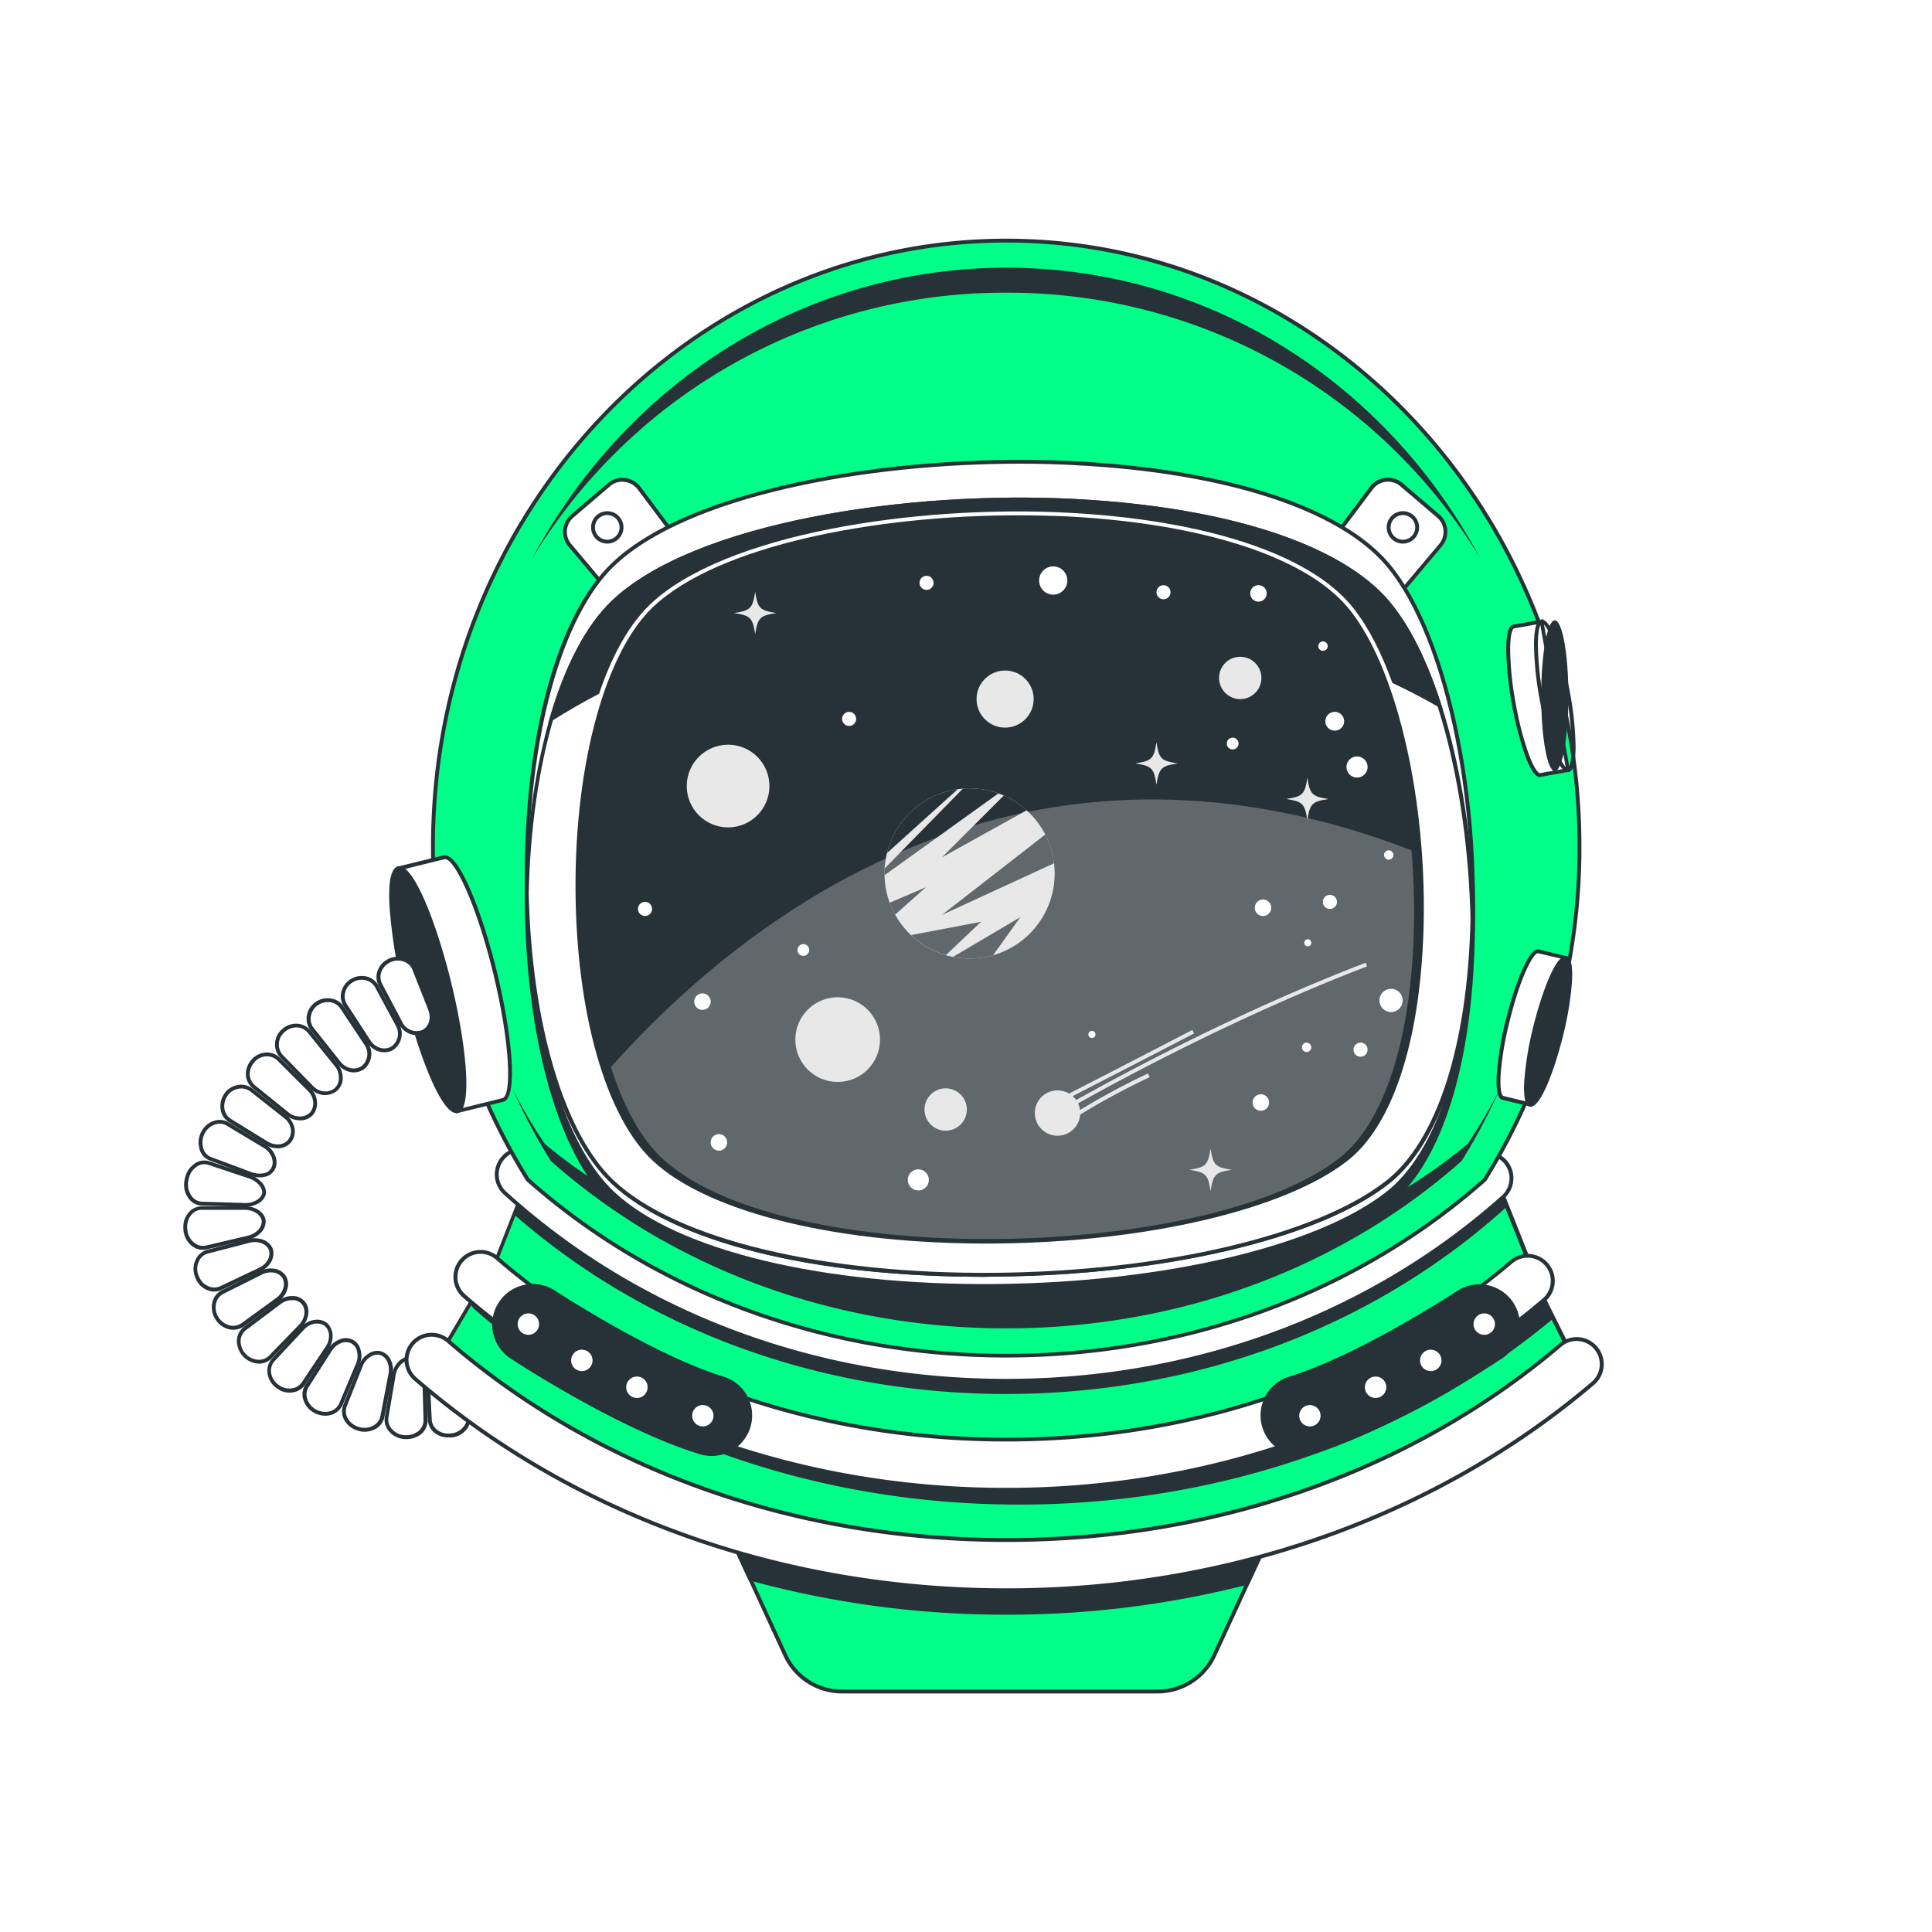 <svg class="animated" id="freepik_stories-astronaut-helmet" xmlns="http://www.w3.org/2000/svg" viewBox="0 0 500 500" version="1.1" xmlns:xlink="http://www.w3.org/1999/xlink" xmlns:svgjs="http://svgjs.com/svgjs"><style>svg#freepik_stories-astronaut-helmet:not(.animated) .animable {opacity: 0;}svg#freepik_stories-astronaut-helmet.animated #freepik--astronaut-helmet--inject-46 {animation: 1.5s Infinite  linear floating;animation-delay: 0s;}            @keyframes floating {                0% {                    opacity: 1;                    transform: translateY(0px);                }                50% {                    transform: translateY(-10px);                }                100% {                    opacity: 1;                    transform: translateY(0px);                }            }        .animator-hidden { display: none; }</style><g id="freepik--background-simple--inject-46" class="animable animator-hidden" style="transform-origin: 239.568px 243.26px;"><path d="M460.39,237.44c-4.91,41.61-23.91,90-61.85,112.21C341.21,383.24,346,434.9,234.11,457.35A229.81,229.81,0,0,1,184.49,462a191,191,0,0,1-24.35-2C89,449.67,41.16,400.23,23.6,340.56.5,262.08,46.63,210.7,77.22,179.74S130.2,52.33,240,29.38a222.83,222.83,0,0,1,51-4.84c39.08,1,81.7,13.79,111.2,40.57q3.31,3,6.46,6.25C449.68,113.44,467.09,180.72,460.39,237.44Z" style="fill: rgb(0, 255, 136); transform-origin: 239.568px 243.26px;" id="elrk7rt1bkrha" class="animable"></path><g id="el3iid22kz297"><path d="M460.39,237.44c-4.91,41.61-23.91,90-61.85,112.21C341.21,383.24,346,434.9,234.11,457.35A229.81,229.81,0,0,1,184.49,462a191,191,0,0,1-24.35-2C89,449.67,41.16,400.23,23.6,340.56.5,262.08,46.63,210.7,77.22,179.74S130.2,52.33,240,29.38a222.83,222.83,0,0,1,51-4.84c39.08,1,81.7,13.79,111.2,40.57q3.31,3,6.46,6.25C449.68,113.44,467.09,180.72,460.39,237.44Z" style="fill: rgb(255, 255, 255); opacity: 0.7; transform-origin: 239.568px 243.26px;" class="animable"></path></g></g><g id="freepik--astronaut-helmet--inject-46" class="animable animator-active" style="transform-origin: 231.252px 250.015px;"><path d="M264,385.63v-.05l-5.24,0-5.23,0v.05L183.7,386l19.54,42.41a16.12,16.12,0,0,0,14.64,9.37h81.75a16.12,16.12,0,0,0,14.64-9.37L333.81,386Z" style="fill: rgb(0, 255, 136); transform-origin: 258.755px 411.68px;" id="eli1p75mhuh1" class="animable"></path><path d="M299.63,438.26H217.88a16.65,16.65,0,0,1-15.09-9.66l-19.86-43.12,70.59-.4,5.24,0,5.73,0v.06l70.09.35L314.72,428.6A16.65,16.65,0,0,1,299.63,438.26ZM184.48,386.48l19.21,41.7a15.68,15.68,0,0,0,14.19,9.08h81.75a15.66,15.66,0,0,0,14.18-9.08L333,386.48l-69.54-.36v0l-4.73,0-4.78,0-.46.05Z" style="fill: rgb(38, 50, 56); transform-origin: 258.755px 411.67px;" id="elo2tni1ercar" class="animable"></path><path d="M194.07,408.48A252.65,252.65,0,0,0,323,409.55L330.11,394a238.48,238.48,0,0,1-143.31-1.3Z" style="fill: rgb(38, 50, 56); transform-origin: 258.455px 405.043px;" id="elwq4snwaie9" class="animable"></path><path d="M260.51,417.88A249.82,249.82,0,0,1,193.93,409l-.22-.07-7.85-17,1.1.37a238,238,0,0,0,143,1.29l1.08-.33L323.3,410l-.23.06A250.3,250.3,0,0,1,260.51,417.88Zm-66.09-9.83a252,252,0,0,0,128.17,1.07l6.6-14.32a239,239,0,0,1-141.46-1.27Z" style="fill: rgb(38, 50, 56); transform-origin: 258.45px 404.905px;" id="elxv7kal7oxvc" class="animable"></path><path d="M136.56,305.27l-7.95,20.3L116,347s2.51,15.79,31.1,30.35,68.52,29.14,115.45,28.6,99.81-17.81,145.66-52.33l-8.59-17.18L389,309.77s-18.58,15.81-70.91,30.92-92.25,7.55-119.23,0S136.56,305.27,136.56,305.27Z" style="fill: rgb(0, 255, 136); transform-origin: 262.105px 355.617px;" id="elg7j7g8t1f45" class="animable"></path><path d="M260,406.48c-37.74,0-75.79-9.64-113.13-28.66-28.5-14.51-31.27-30.06-31.37-30.72l0-.18,12.74-21.6,8.16-20.86.53.42c.36.28,35.55,27.89,62.12,35.33,25.92,7.26,66.45,15.15,119,0,51.59-14.89,70.54-30.67,70.73-30.82l.53-.45,10.85,27.33,8.76,17.52-.34.25c-43.5,32.75-96.7,51.86-146,52.43ZM116.49,347.11c.39,1.73,4.38,16.36,30.8,29.82,38,19.38,76.83,29,115.22,28.54,48.92-.56,101.76-19.51,145-52l-8.4-16.81-10.36-26.1c-3.43,2.64-23.49,17-70.56,30.59-52.74,15.22-93.46,7.29-119.5,0-25-7-57.4-31.59-61.94-35.09l-7.7,19.68Z" style="fill: rgb(38, 50, 56); transform-origin: 262.21px 355.47px;" id="elkk0zxlonyw" class="animable"></path><path d="M133,314.27c34.24,30,79.33,46.49,127.37,46.49,48.54,0,94.2-16.89,128.58-47.55a6.33,6.33,0,0,0,.95-1.06l-.95-2.38s-18.58,15.81-70.91,30.92-92.25,7.55-119.23,0-62.29-35.42-62.29-35.42Z" style="fill: rgb(38, 50, 56); transform-origin: 261.45px 333.015px;" id="el54u8qnu3gh6" class="animable"></path><path d="M401.73,340.75l-2.15-4.29-3.07-7.75a6.5,6.5,0,0,0-2,1.17c-34.87,29.67-81.28,46-130.71,46-50,0-96.85-16.69-131.84-47a6.53,6.53,0,0,0-4.35-1.58L122,336.87a6.46,6.46,0,0,0,1.47,1.85c37.35,32.35,87.19,50.17,140.35,50.17C315.74,388.89,364.66,371.8,401.73,340.75Z" style="fill: rgb(38, 50, 56); transform-origin: 261.865px 358.095px;" id="el904hdhmpau" class="animable"></path><path d="M263.78,389.39c-53.29,0-103.25-17.86-140.69-50.29a7.13,7.13,0,0,1-1.58-2l-.14-.25,5.93-10h.28a7.18,7.18,0,0,1,4.68,1.7c34.89,30.24,81.6,46.88,131.52,46.88,49.3,0,95.6-16.3,130.37-45.89a6.92,6.92,0,0,1,2.19-1.26l.46-.16,3.25,8.19,2.3,4.61-.3.25C364.89,372.25,315.79,389.39,263.78,389.39ZM122.53,336.88a5.85,5.85,0,0,0,1.21,1.46c37.26,32.28,87,50.05,140,50.05,51.63,0,100.39-17,137.33-47.77l-2-3.94-2.91-7.32a5.75,5.75,0,0,0-1.43.9c-34.95,29.75-81.48,46.13-131,46.13-50.16,0-97.1-16.73-132.18-47.12a6,6,0,0,0-3.73-1.45Z" style="fill: rgb(38, 50, 56); transform-origin: 261.86px 358.12px;" id="el4ug490sts7n" class="animable"></path><path d="M260.46,385.58c-53.17,0-103-17.82-140.36-50.18a6.5,6.5,0,1,1,8.51-9.83c35,30.31,81.81,47,131.85,47,49.42,0,95.84-16.35,130.7-46a6.5,6.5,0,1,1,8.42,9.9C362.37,368.13,313,385.58,260.46,385.58Z" style="fill: rgb(255, 255, 255); transform-origin: 259.92px 354.782px;" id="elwd48l7foxxs" class="animable"></path><path d="M260.46,386.08c-53.29,0-103.25-17.87-140.69-50.3a7,7,0,1,1,9.17-10.58c34.89,30.23,81.6,46.88,131.52,46.88,49.3,0,95.6-16.31,130.38-45.9a7,7,0,0,1,11.51,5.89,7,7,0,0,1-2.44,4.77C362.61,368.59,313.08,386.08,260.46,386.08Zm-136.1-61.59A6,6,0,0,0,120.43,335c37.25,32.28,87,50.06,140,50.06,52.38,0,101.68-17.41,138.8-49a6,6,0,0,0,.68-8.46,6,6,0,0,0-8.46-.68c-35,29.75-81.48,46.14-131,46.14-50.16,0-97.1-16.74-132.18-47.13A6,6,0,0,0,124.36,324.49Z" style="fill: rgb(38, 50, 56); transform-origin: 259.863px 354.785px;" id="elmhiw6dhw0w" class="animable"></path><path d="M260.41,357.32c-49.14,0-95.21-17.25-129.72-48.57a6.5,6.5,0,0,1,8.74-9.63c32.11,29.15,75.08,45.2,121,45.2,45.34,0,87.93-15.72,119.93-44.25a6.5,6.5,0,1,1,8.65,9.7C354.61,340.43,309,357.32,260.41,357.32Z" style="fill: rgb(255, 255, 255); transform-origin: 259.929px 327.379px;" id="elbcoz8cf6m4q" class="animable"></path><path d="M260.41,357.82c-49.27,0-95.45-17.3-130.06-48.7a7,7,0,0,1-.47-9.89,7,7,0,0,1,9.88-.48c32,29.06,74.87,45.07,120.65,45.07,45.22,0,87.69-15.67,119.6-44.13a7,7,0,0,1,9.32,10.45C354.85,340.89,309.07,357.82,260.41,357.82ZM135.07,297.93h-.3a5.94,5.94,0,0,0-4.15,2,6,6,0,0,0,.41,8.48c34.41,31.24,80.36,48.44,129.38,48.44,48.41,0,94-16.84,128.25-47.43a6,6,0,0,0-8-8.95c-32.09,28.62-74.8,44.38-120.26,44.38-46,0-89.11-16.1-121.32-45.33A6,6,0,0,0,135.07,297.93Z" style="fill: rgb(38, 50, 56); transform-origin: 259.86px 327.379px;" id="el4uouxozmib5" class="animable"></path><path d="M136.56,305.27c31.77,28.15,75.53,45.55,123.85,45.55s92.08-17.4,123.85-45.55A162.29,162.29,0,0,0,408.77,219c0-86.56-66.42-156.73-148.36-156.73S112.05,132.41,112.05,219A162.29,162.29,0,0,0,136.56,305.27Z" style="fill: rgb(0, 255, 136); transform-origin: 260.41px 206.545px;" id="elvg33jd91s0h" class="animable"></path><path d="M260.41,351.32c-46.84,0-90.94-16.22-124.18-45.67l-.09-.11A162.9,162.9,0,0,1,111.55,219c0-86.7,66.78-157.23,148.86-157.23S409.27,132.27,409.27,219a162.9,162.9,0,0,1-24.59,86.57l-.09.11C351.35,335.1,307.25,351.32,260.41,351.32ZM137,305c33.05,29.26,76.89,45.37,123.46,45.37S350.82,334.21,383.87,305a161.87,161.87,0,0,0,24.4-86c0-86.15-66.33-156.23-147.86-156.23S112.55,132.82,112.55,219A161.87,161.87,0,0,0,137,305Z" style="fill: rgb(38, 50, 56); transform-origin: 260.41px 206.545px;" id="el7yzv2c4ymlf" class="animable"></path><path d="M260.41,76.25a142.67,142.67,0,0,1,132,87.87c-20.57-55.8-71.92-95.34-132-95.34s-111.45,39.54-132,95.34A142.67,142.67,0,0,1,260.41,76.25Z" style="fill: rgb(38, 50, 56); transform-origin: 260.41px 116.45px;" id="elzszgd64bc5j" class="animable"></path><path d="M392,164.31c-22-53.19-73.62-87.56-131.56-87.56s-109.58,34.37-131.56,87.56l-.93-.36a148.87,148.87,0,0,1,51.36-68.83,136,136,0,0,1,162.26,0A148.87,148.87,0,0,1,392.9,164ZM260.41,75.75A142.87,142.87,0,0,1,383,144.33c-24.86-46.21-71-75.05-122.57-75.05s-97.72,28.84-122.57,75.05A142.87,142.87,0,0,1,260.41,75.75Z" style="fill: rgb(0, 255, 136); transform-origin: 260.425px 116.29px;" id="elw2cfkdlw13" class="animable"></path><path d="M379.48,295.69c-30.55,25.41-72.62,37.42-119.07,37.42s-88.53-12-119.07-37.42a140.44,140.44,0,0,1-16.57-34.13,152.7,152.7,0,0,0,17.41,39.24c30.32,26.87,72.1,43.48,118.23,43.48s87.9-16.61,118.23-43.48a153.12,153.12,0,0,0,17.41-39.23A140.91,140.91,0,0,1,379.48,295.69Z" style="fill: rgb(38, 50, 56); transform-origin: 260.41px 302.92px;" id="el7sv9zmr47vb" class="animable"></path><path d="M260.41,344.78c-44.72,0-86.83-15.49-118.57-43.61l-.09-.11a153.09,153.09,0,0,1-17.46-39.36l.95-.29a140.08,140.08,0,0,0,16.48,33.94c29.33,24.38,70.36,37.26,118.69,37.26s89.36-12.88,118.69-37.26a140.26,140.26,0,0,0,16.48-33.94l.95.29a153.09,153.09,0,0,1-17.46,39.36l-.1.11C347.24,329.29,305.13,344.78,260.41,344.78ZM142.56,300.47c31.55,27.93,73.4,43.31,117.85,43.31s86.3-15.38,117.85-43.31a149.89,149.89,0,0,0,9.93-18.7,136.9,136.9,0,0,1-8.3,14.19l-.09.11c-29.52,24.56-70.8,37.54-119.39,37.54s-89.87-13-119.39-37.54l-.09-.11a138.94,138.94,0,0,1-8.31-14.2A152.14,152.14,0,0,0,142.56,300.47Z" style="fill: rgb(0, 255, 136); transform-origin: 260.41px 303.095px;" id="elan4x5svul6" class="animable"></path><path d="M114.87,221.88l-11.78,2.86,15.24,62.8,11.78-2.85c3.12-.76,2.24-15.43-2-32.78S118,221.12,114.87,221.88Z" style="fill: rgb(255, 255, 255); transform-origin: 117.533px 254.695px;" id="elzxn79cbp5er" class="animable"></path><path d="M118,288.15l-15.48-63.78,12.26-3,.12.49-.12-.49c4-1,10.13,14.94,13.88,30.4s5.59,32.42,1.59,33.38Zm-14.27-63,15,61.84L130,284.2c2.45-.59,2.09-13.95-2.33-32.17S117.42,221.77,115,222.37Z" style="fill: rgb(38, 50, 56); transform-origin: 117.509px 254.738px;" id="elqyezw79c5mk" class="animable"></path><path d="M116.37,254.77c4.21,17.34,5.09,32,2,32.77s-9.07-12.68-13.27-30-5.09-32-2-32.77S112.16,237.42,116.37,254.77Z" style="fill: rgb(38, 50, 56); transform-origin: 110.736px 256.155px;" id="eli6a4qdggz4f" class="animable"></path><path d="M118.1,288.07c-4,0-9.89-15.43-13.53-30.44a136,136,0,0,1-3.74-22.69c-.4-6.65.32-10.25,2.15-10.69,4-1,10.13,14.94,13.88,30.4h0c3.75,15.46,5.58,32.41,1.59,33.38A1.34,1.34,0,0,1,118.1,288.07ZM103.39,225.2l-.18,0c-.89.22-1.79,2.88-1.39,9.66a135.12,135.12,0,0,0,3.72,22.52c4.42,18.22,10.22,30.27,12.68,29.66s2.09-14-2.33-32.17h0C111.57,237.1,105.93,225.2,103.39,225.2Z" style="fill: rgb(38, 50, 56); transform-origin: 110.709px 256.138px;" id="elakey9kgo4pv" class="animable"></path><path d="M398.14,246.2l7.11,1.73-9.2,37.94-7.12-1.73c-1.88-.45-1.35-9.32,1.19-19.79S396.25,245.75,398.14,246.2Z" style="fill: rgb(255, 255, 255); transform-origin: 396.528px 266.026px;" id="elg46jbbzqubq" class="animable"></path><path d="M396.41,286.47l-7.59-1.84c-.45-.11-1.82-.44-1.45-6.66a82.24,82.24,0,0,1,2.26-13.74c1.9-7.82,5.78-19.2,8.63-18.51l7.59,1.84-.11.49ZM398,246.68c-1.1,0-4.47,5.89-7.35,17.78A80.47,80.47,0,0,0,388.37,278c-.27,4.42.4,5.56.68,5.63l6.63,1.61,9-37L398,246.69Z" style="fill: rgb(38, 50, 56); transform-origin: 396.579px 266.08px;" id="el0m8kjyg7uxs" class="animable"></path><path d="M397.23,266.07c-2.54,10.48-3.07,19.34-1.18,19.8s5.47-7.66,8-18.14,3.07-19.34,1.18-19.8S399.77,255.59,397.23,266.07Z" style="fill: rgb(38, 50, 56); transform-origin: 400.639px 266.9px;" id="elh293ol8yhp" class="animable"></path><path d="M396.18,286.39a1.07,1.07,0,0,1-.25,0c-.45-.11-1.82-.45-1.45-6.66A82.51,82.51,0,0,1,396.74,266h0c1.9-7.82,5.77-19.19,8.63-18.51.45.11,1.82.45,1.45,6.66a82.64,82.64,0,0,1-2.27,13.75C402.71,275.44,399,286.39,396.18,286.39Zm8.89-38c-1.1,0-4.47,5.89-7.35,17.78h0a80.47,80.47,0,0,0-2.24,13.57c-.27,4.41.4,5.56.68,5.62,1,.3,4.48-5.63,7.42-17.77A81.5,81.5,0,0,0,405.82,254c.27-4.41-.41-5.56-.69-5.62Z" style="fill: rgb(38, 50, 56); transform-origin: 400.65px 266.929px;" id="el7fymy1hq1d3" class="animable"></path><path d="M391.74,162.14l7.2-1.29,6.87,38.43-7.2,1.29c-1.91.34-5-8-6.9-18.6S389.83,162.48,391.74,162.14Z" style="fill: rgb(255, 255, 255); transform-origin: 398.053px 180.715px;" id="elwnphp10hr4" class="animable"></path><path d="M398.44,201.09c-.61,0-1.9-.54-3.75-5.54a93.16,93.16,0,0,1-4.89-27.35c0-6.22,1.39-6.47,1.85-6.55l7.7-1.38,7,39.42-7.69,1.37A1.56,1.56,0,0,1,398.44,201.09Zm-6.61-38.46c-.29.05-1,1.15-1,5.57a80.09,80.09,0,0,0,1.41,13.68,80.12,80.12,0,0,0,3.42,13.32c1.53,4.15,2.59,4.93,2.89,4.88l6.71-1.2-6.69-37.45Z" style="fill: rgb(38, 50, 56); transform-origin: 398.075px 180.68px;" id="elq6um2kqyara" class="animable"></path><g id="el9qmu5ewqjba"><ellipse cx="402.38" cy="180.06" rx="3.52" ry="19.52" style="fill: rgb(38, 50, 56); transform-origin: 402.38px 180.06px; transform: rotate(-10.14deg);" class="animable"></ellipse></g><path d="M405.71,199.79c-2.85,0-5.9-11.27-7.29-19A83.16,83.16,0,0,1,397,166.91c0-6.22,1.4-6.47,1.85-6.55,2.86-.53,6.07,11.07,7.48,19a82.23,82.23,0,0,1,1.43,13.86c0,6.22-1.4,6.47-1.86,6.55Zm-6.63-38.45H399c-.28,0-1,1.15-1,5.58a82.37,82.37,0,0,0,1.41,13.68c2.16,12.11,5.19,18.19,6.27,18.19h.05c.28,0,1-1.15,1-5.58a82.37,82.37,0,0,0-1.41-13.68C403.18,167.42,400.16,161.34,399.08,161.34Z" style="fill: rgb(38, 50, 56); transform-origin: 402.38px 180.066px;" id="elk5lewrmyn3" class="animable"></path><path d="M100.78,248.6h0a4.69,4.69,0,0,1,6.43,2.22l4.07,10.39c.91,2.39.17,4.88-1.84,5.85h0a4.55,4.55,0,0,1-5.77-2.28l-5.2-9.87A4.61,4.61,0,0,1,100.78,248.6Z" style="fill: rgb(255, 255, 255); transform-origin: 104.822px 257.723px;" id="elyigaz7vw7yh" class="animable"></path><path d="M107.84,267.91a5.35,5.35,0,0,1-4.61-2.9L98,255.14a4.86,4.86,0,0,1-.32-3.81,5.42,5.42,0,0,1,2.86-3.18h0A5.52,5.52,0,0,1,105,248a4.62,4.62,0,0,1,2.68,2.66L111.75,261c1,2.68.14,5.41-2.09,6.48A4.3,4.3,0,0,1,107.84,267.91ZM103,248.6a4.58,4.58,0,0,0-2,.45h0a4.44,4.44,0,0,0-2.34,2.59,3.85,3.85,0,0,0,.26,3l5.2,9.87a4.07,4.07,0,0,0,5.12,2.07c1.75-.85,2.42-3,1.59-5.22L106.74,251a3.64,3.64,0,0,0-2.12-2.09A4.48,4.48,0,0,0,103,248.6Z" style="fill: rgb(38, 50, 56); transform-origin: 104.798px 257.756px;" id="elzcrh4v7cza" class="animable"></path><path d="M91.07,253.77h0a4.61,4.61,0,0,1,6.49,1.63l5.29,9.82a4.55,4.55,0,0,1-1.37,6.08h0a4.19,4.19,0,0,1-3.19.38,5,5,0,0,1-2.8-2.08l-6.09-9.35a4.45,4.45,0,0,1-.58-3.51A4.76,4.76,0,0,1,91.07,253.77Z" style="fill: rgb(255, 255, 255); transform-origin: 96.083px 262.444px;" id="elthqmy7gkzsr" class="animable"></path><path d="M99.46,272.33a4.89,4.89,0,0,1-1.3-.17,5.47,5.47,0,0,1-3.09-2.28L89,260.53a4.93,4.93,0,0,1-.64-3.91A5.44,5.44,0,0,1,95,252.75a4.79,4.79,0,0,1,3,2.42l5.29,9.81a5.07,5.07,0,0,1-1.55,6.75A4.52,4.52,0,0,1,99.46,272.33Zm-5.88-18.77a4.36,4.36,0,0,0-2.25.64h0a4.21,4.21,0,0,0-2,2.65,3.93,3.93,0,0,0,.51,3.12l6.09,9.35a4.45,4.45,0,0,0,2.52,1.87,3.7,3.7,0,0,0,2.8-.33,4.07,4.07,0,0,0,1.18-5.42l-5.29-9.81a3.89,3.89,0,0,0-2.42-1.93A4.31,4.31,0,0,0,93.58,253.56Z" style="fill: rgb(38, 50, 56); transform-origin: 96.091px 262.451px;" id="el101bwu0lnri" class="animable"></path><path d="M81.92,259.79h0a4.61,4.61,0,0,1,6.62,1l6.17,9.29a4.57,4.57,0,0,1-.8,6.19h0a4.12,4.12,0,0,1-3.12.66,5,5,0,0,1-3-1.8l-7-8.73A4.4,4.4,0,0,1,80,263,4.82,4.82,0,0,1,81.92,259.79Z" style="fill: rgb(255, 255, 255); transform-origin: 87.749px 267.909px;" id="elg3441b7mc8" class="animable"></path><path d="M91.56,277.53a5,5,0,0,1-.86-.08,5.52,5.52,0,0,1-3.29-2l-7-8.73a4.86,4.86,0,0,1-1-3.83,5.26,5.26,0,0,1,2.18-3.52,5.43,5.43,0,0,1,4.14-.95A4.78,4.78,0,0,1,89,260.54l6.17,9.29a5.07,5.07,0,0,1-.93,6.86A4.64,4.64,0,0,1,91.56,277.53Zm-6.74-18.19a4.48,4.48,0,0,0-2.61.86h0a4.21,4.21,0,0,0-1.76,2.85,3.85,3.85,0,0,0,.8,3.05l6.94,8.72a4.48,4.48,0,0,0,2.69,1.63,3.62,3.62,0,0,0,2.75-.59,4.06,4.06,0,0,0,.66-5.49l-6.17-9.29a3.82,3.82,0,0,0-2.53-1.68A3.94,3.94,0,0,0,84.82,259.34Z" style="fill: rgb(38, 50, 56); transform-origin: 87.724px 267.933px;" id="elipp7r6b2yej" class="animable"></path><path d="M73.34,266.71h0a5,5,0,0,1,3.53-1.28A4.35,4.35,0,0,1,80,267.05l7,8.67A5,5,0,0,1,88.2,279a3.93,3.93,0,0,1-1.29,2.92h0a3.69,3.69,0,0,1-1.43.77,3.88,3.88,0,0,1-1.6.18,5,5,0,0,1-3.14-1.49l-7.81-8a4.34,4.34,0,0,1-1.25-3.34,5,5,0,0,1,.45-1.83A5.39,5.39,0,0,1,73.34,266.71Z" style="fill: rgb(255, 255, 255); transform-origin: 79.935px 274.157px;" id="el2r746fuyzze" class="animable"></path><path d="M84.23,283.4l-.39,0a5.42,5.42,0,0,1-3.45-1.64l-7.82-8a4.86,4.86,0,0,1-1.39-3.72,5.36,5.36,0,0,1,.5-2A5.49,5.49,0,0,1,73,266.34h0a5.47,5.47,0,0,1,3.87-1.41,4.84,4.84,0,0,1,3.54,1.81l7,8.66A5.53,5.53,0,0,1,88.7,279a4.41,4.41,0,0,1-1.46,3.29,4.23,4.23,0,0,1-1.62.87A4.5,4.5,0,0,1,84.23,283.4ZM73.67,267.09h0a4.7,4.7,0,0,0-1.09,1.4,4.34,4.34,0,0,0-.4,1.62,3.9,3.9,0,0,0,1.1,3l7.82,8a4.47,4.47,0,0,0,2.82,1.35,3.42,3.42,0,0,0,1.4-.17,3.16,3.16,0,0,0,1.26-.66A3.45,3.45,0,0,0,87.7,279a4.61,4.61,0,0,0-1-3l-7-8.66a3.85,3.85,0,0,0-2.8-1.44A4.61,4.61,0,0,0,73.67,267.09Z" style="fill: rgb(38, 50, 56); transform-origin: 79.935px 274.163px;" id="el1e5hmtgx134" class="animable"></path><path d="M65.46,274.56h0a4.84,4.84,0,0,1,3.38-1.69,4.45,4.45,0,0,1,3.35,1.29l7.9,7.88a5,5,0,0,1,1.46,3.14,4.14,4.14,0,0,1-.93,3h0a3.9,3.9,0,0,1-2.92,1.23,4.94,4.94,0,0,1-3.26-1.12l-8.68-7a4.46,4.46,0,0,1-1.64-3.21A5.11,5.11,0,0,1,65.46,274.56Z" style="fill: rgb(255, 255, 255); transform-origin: 72.843px 281.138px;" id="elpqi6u1lx0kq" class="animable"></path><path d="M77.51,289.93a5.42,5.42,0,0,1-3.39-1.23l-8.68-7a5,5,0,0,1-1.82-3.56,5.61,5.61,0,0,1,1.47-3.9h0a5.37,5.37,0,0,1,3.74-1.85,4.9,4.9,0,0,1,3.71,1.44l7.9,7.87a5.39,5.39,0,0,1,1.6,3.46,4.55,4.55,0,0,1-1.06,3.4,4.35,4.35,0,0,1-3.28,1.39Zm-11.68-15a4.58,4.58,0,0,0-1.21,3.18,3.93,3.93,0,0,0,1.45,2.83l8.68,7a4.36,4.36,0,0,0,2.93,1,3.41,3.41,0,0,0,2.56-1.06,3.63,3.63,0,0,0,.81-2.67,4.43,4.43,0,0,0-1.32-2.81l-7.9-7.88a3.87,3.87,0,0,0-3-1.14A4.33,4.33,0,0,0,65.83,274.9Z" style="fill: rgb(38, 50, 56); transform-origin: 72.841px 281.168px;" id="el3v75llsobln" class="animable"></path><path d="M58.43,283.34h0a4.33,4.33,0,0,1,1.46-1.4,4.9,4.9,0,0,1,1.77-.67,4.33,4.33,0,0,1,3.46.86l8.76,6.9a5.11,5.11,0,0,1,1.84,3,3.87,3.87,0,0,1,0,1.59,4.75,4.75,0,0,1-.6,1.46h0c-1.16,1.79-3.9,2.16-6.08.85L59.55,290A4.68,4.68,0,0,1,58.43,283.34Z" style="fill: rgb(255, 255, 255); transform-origin: 66.654px 288.956px;" id="el4u1l46ks4ss" class="animable"></path><path d="M71.8,297.17a5.93,5.93,0,0,1-3-.85l-9.5-5.86a4.69,4.69,0,0,1-2.14-3,5.7,5.7,0,0,1,.86-4.38,4.85,4.85,0,0,1,1.62-1.56,5.33,5.33,0,0,1,1.94-.73,4.76,4.76,0,0,1,3.86,1l8.76,6.9a5.52,5.52,0,0,1,2,3.25,4.32,4.32,0,0,1,0,1.79,5.28,5.28,0,0,1-.66,1.62A4.4,4.4,0,0,1,71.8,297.17ZM62.44,281.7a4.23,4.23,0,0,0-.7.06,4.56,4.56,0,0,0-1.59.61,3.81,3.81,0,0,0-1.29,1.23h0a4.75,4.75,0,0,0-.73,3.62,3.71,3.71,0,0,0,1.69,2.38l9.5,5.85c2,1.18,4.38.87,5.4-.69a4.25,4.25,0,0,0,.53-1.29,3.48,3.48,0,0,0,0-1.4,4.56,4.56,0,0,0-1.66-2.65l-8.76-6.91A3.79,3.79,0,0,0,62.44,281.7Z" style="fill: rgb(38, 50, 56); transform-origin: 66.665px 288.944px;" id="elb0dcvojbuhp" class="animable"></path><path d="M52.56,293.06h0c1.37-2.52,4.25-3.48,6.42-2.14l9.57,5.73c2.18,1.33,3.13,3.93,2.11,5.8h0a3.34,3.34,0,0,1-1,1.16,3.39,3.39,0,0,1-1.26.49,6.67,6.67,0,0,1-3.42-.31l-10.45-3.9a3.84,3.84,0,0,1-2.39-2.75,5.91,5.91,0,0,1-.15-2.16A5.67,5.67,0,0,1,52.56,293.06Z" style="fill: rgb(255, 255, 255); transform-origin: 61.511px 297.255px;" id="elyemm21xr8ek" class="animable"></path><path d="M67.22,304.7a7.17,7.17,0,0,1-2.46-.44l-10.46-3.9a4.36,4.36,0,0,1-2.7-3.09,6.47,6.47,0,0,1-.16-2.34,6,6,0,0,1,.68-2.11A5.73,5.73,0,0,1,55.6,290a4.61,4.61,0,0,1,3.65.51l9.56,5.73c2.41,1.48,3.43,4.38,2.29,6.47A4,4,0,0,1,69.9,304a3.88,3.88,0,0,1-1.46.57A6.92,6.92,0,0,1,67.22,304.7ZM56.85,290.81a3.76,3.76,0,0,0-1,.14A4.69,4.69,0,0,0,53,293.3h0a4.86,4.86,0,0,0-.56,1.74,5.34,5.34,0,0,0,.13,2,3.36,3.36,0,0,0,2.08,2.41l10.46,3.9a6,6,0,0,0,3.14.29,2.84,2.84,0,0,0,1.08-.41,2.9,2.9,0,0,0,.89-1c.89-1.63,0-3.93-1.93-5.13l-9.56-5.74A3.59,3.59,0,0,0,56.85,290.81Z" style="fill: rgb(38, 50, 56); transform-origin: 61.482px 297.265px;" id="elzzj563ofhj" class="animable"></path><path d="M48.26,305.41h0a7,7,0,0,1,.77-2.22,6,6,0,0,1,1.47-1.58,3.88,3.88,0,0,1,3.59-.62l10.58,3.54a6.44,6.44,0,0,1,2.84,1.92,3.42,3.42,0,0,1,.68,1.18,2.24,2.24,0,0,1,.16,1.24h0a2.53,2.53,0,0,1-.56,1.12,3.45,3.45,0,0,1-1.05.94,6.26,6.26,0,0,1-3.34.87l-11.15-.34a3.93,3.93,0,0,1-3.15-1.77,5.63,5.63,0,0,1-.84-1.93A6,6,0,0,1,48.26,305.41Z" style="fill: rgb(255, 255, 255); transform-origin: 58.26px 306.299px;" id="elx11rfxyxqh8" class="animable"></path><path d="M63.57,312.3h-.18L52.24,312a4.39,4.39,0,0,1-3.55-2,6.19,6.19,0,0,1-.92-2.09,6.55,6.55,0,0,1,0-2.55h0a7.63,7.63,0,0,1,.83-2.38,6.33,6.33,0,0,1,1.62-1.74,4.34,4.34,0,0,1,4-.69l10.58,3.53a7.06,7.06,0,0,1,3.07,2.08,4.09,4.09,0,0,1,.77,1.36,2.66,2.66,0,0,1,.17,1.47,3.18,3.18,0,0,1-.64,1.33,4.06,4.06,0,0,1-1.2,1.07A6.64,6.64,0,0,1,63.57,312.3Zm-14.82-6.8a5.67,5.67,0,0,0,0,2.14,5.12,5.12,0,0,0,.77,1.76A3.43,3.43,0,0,0,52.27,311l11.15.34a5.59,5.59,0,0,0,3.06-.8,3,3,0,0,0,.91-.8,2.3,2.3,0,0,0,.47-.9,1.72,1.72,0,0,0-.14-1,3,3,0,0,0-.59-1.05A6,6,0,0,0,64.51,305l-10.58-3.53a3.35,3.35,0,0,0-3.13.55,5.5,5.5,0,0,0-1.35,1.44A6.64,6.64,0,0,0,48.75,305.5Z" style="fill: rgb(38, 50, 56); transform-origin: 58.246px 306.318px;" id="elb5ffumiqaik" class="animable"></path><path d="M48,318.33h0a6.58,6.58,0,0,1,.12-2.23,5.21,5.21,0,0,1,.91-1.86,4,4,0,0,1,3.23-1.65l11.16,0a6,6,0,0,1,3.29,1,3.92,3.92,0,0,1,1,1,2.58,2.58,0,0,1,.51,1.26h0a3.58,3.58,0,0,1-.94,2.62,5.82,5.82,0,0,1-3,1.77l-10.86,2.56A4,4,0,0,1,50,322,5.3,5.3,0,0,1,48,318.33Z" style="fill: rgb(255, 255, 255); transform-origin: 58.09px 317.745px;" id="elazg50sknbp8" class="animable"></path><path d="M52.53,323.45a4.61,4.61,0,0,1-2.88-1,5.85,5.85,0,0,1-2.16-4,7.17,7.17,0,0,1,.13-2.41,5.65,5.65,0,0,1,1-2,4.48,4.48,0,0,1,3.6-1.85h0l11.16,0A6.4,6.4,0,0,1,67,313.21a4.53,4.53,0,0,1,1.14,1.13,3.08,3.08,0,0,1,.61,1.49,4.1,4.1,0,0,1-1.06,3,6.24,6.24,0,0,1-3.24,1.94l-10.86,2.55A4.17,4.17,0,0,1,52.53,323.45Zm-.3-10.36a3.52,3.52,0,0,0-2.81,1.45,4.86,4.86,0,0,0-.83,1.68,6.12,6.12,0,0,0-.1,2.06h0a4.79,4.79,0,0,0,1.78,3.33,3.54,3.54,0,0,0,3.07.73l10.86-2.56a5.22,5.22,0,0,0,2.71-1.61,3.1,3.1,0,0,0,.82-2.26,2,2,0,0,0-.42-1,3.32,3.32,0,0,0-.89-.9,5.51,5.51,0,0,0-3-.91l-11.15,0Z" style="fill: rgb(38, 50, 56); transform-origin: 58.1px 317.819px;" id="eluc2rorc7j2s" class="animable"></path><path d="M50.92,330.32h0a5.94,5.94,0,0,1-.38-2.12,5.17,5.17,0,0,1,.46-1.95,4.09,4.09,0,0,1,2.73-2.35l10.8-2.79a5.56,5.56,0,0,1,3.45.2,3.78,3.78,0,0,1,1.25.8,3.06,3.06,0,0,1,.83,1.19h0a2.93,2.93,0,0,1,.14,1.44,3.9,3.9,0,0,1-.43,1.45,5.45,5.45,0,0,1-2.5,2.4l-10.08,4.77a4.15,4.15,0,0,1-3.59,0,5,5,0,0,1-1.6-1.16A6,6,0,0,1,50.92,330.32Z" style="fill: rgb(255, 255, 255); transform-origin: 60.387px 327.347px;" id="elwbyv3pa9dio" class="animable"></path><path d="M55.43,334.26a4.81,4.81,0,0,1-2-.46,5.82,5.82,0,0,1-1.76-1.28,6.75,6.75,0,0,1-1.18-2h0a6.32,6.32,0,0,1-.41-2.3,5.8,5.8,0,0,1,.51-2.15,4.56,4.56,0,0,1,3.05-2.62l10.8-2.8a6.2,6.2,0,0,1,3.77.22,4.36,4.36,0,0,1,1.42.92,3.48,3.48,0,0,1,.94,1.37,3.38,3.38,0,0,1,.16,1.68,4.45,4.45,0,0,1-.47,1.61A6,6,0,0,1,67.49,329L57.4,333.81A4.54,4.54,0,0,1,55.43,334.26Zm-4-4.11a5.43,5.43,0,0,0,1,1.7,4.58,4.58,0,0,0,1.43,1,3.67,3.67,0,0,0,3.17,0l10.08-4.78A5,5,0,0,0,69.33,326a3.56,3.56,0,0,0,.37-1.28,2.35,2.35,0,0,0-.11-1.22,2.62,2.62,0,0,0-.69-1,3.31,3.31,0,0,0-1.11-.71,5.16,5.16,0,0,0-3.14-.18l-10.8,2.8a3.54,3.54,0,0,0-2.39,2.06,4.75,4.75,0,0,0-.42,1.78,5.26,5.26,0,0,0,.35,1.92Z" style="fill: rgb(38, 50, 56); transform-origin: 60.426px 327.358px;" id="elnkh8d1nybmh" class="animable"></path><path d="M56.12,341.1h0a5,5,0,0,1-.74-2,5.13,5.13,0,0,1,.07-2,4.09,4.09,0,0,1,2.19-2.81l10-5a5.45,5.45,0,0,1,3.45-.48,3.86,3.86,0,0,1,1.43.56,4,4,0,0,1,1,1.06h0a3.61,3.61,0,0,1,.29,3,5.22,5.22,0,0,1-2,2.81l-9,6.54a4.28,4.28,0,0,1-3.54.68A5.33,5.33,0,0,1,56.12,341.1Z" style="fill: rgb(255, 255, 255); transform-origin: 64.662px 336.151px;" id="el951o6fclhg6" class="animable"></path><path d="M60.35,344.14a5.28,5.28,0,0,1-1.18-.14,5.77,5.77,0,0,1-3.47-2.63,5.24,5.24,0,0,1-.81-2.19,5.63,5.63,0,0,1,.07-2.13,4.6,4.6,0,0,1,2.46-3.15l10-5a6,6,0,0,1,3.77-.52,4.35,4.35,0,0,1,1.61.64A4.6,4.6,0,0,1,74,330.24a4.09,4.09,0,0,1,.36,3.37,5.75,5.75,0,0,1-2.18,3.09l-9,6.54A4.7,4.7,0,0,1,60.35,344.14ZM70.1,329.3a5.09,5.09,0,0,0-2.25.53l-10,5a3.61,3.61,0,0,0-1.92,2.48,4.37,4.37,0,0,0-.06,1.77,4.18,4.18,0,0,0,.66,1.78h0A4.82,4.82,0,0,0,59.39,343a3.77,3.77,0,0,0,3.14-.59l9-6.54a4.82,4.82,0,0,0,1.79-2.54,3.2,3.2,0,0,0-.23-2.56,3.54,3.54,0,0,0-.9-.91,3.29,3.29,0,0,0-1.24-.49A4.41,4.41,0,0,0,70.1,329.3Z" style="fill: rgb(38, 50, 56); transform-origin: 64.694px 336.209px;" id="elsjyr8oc5w6" class="animable"></path><path d="M63.11,350.61h0a5.52,5.52,0,0,1-1.35-3.73,4.26,4.26,0,0,1,1.7-3.18L72.38,337a5.29,5.29,0,0,1,3.28-1.07,3.52,3.52,0,0,1,2.74,1.18h0c1.38,1.47,1.08,4.17-.64,6l-7.76,8C68.22,353,65.13,352.8,63.11,350.61Z" style="fill: rgb(255, 255, 255); transform-origin: 70.514px 344.165px;" id="elcsa4daq2zzc" class="animable"></path><path d="M67,352.91h0a5.88,5.88,0,0,1-4.22-2v0a6,6,0,0,1-1.47-4.07,4.77,4.77,0,0,1,1.9-3.56l8.92-6.69a5.67,5.67,0,0,1,3.59-1.17,4,4,0,0,1,3.12,1.36c1.53,1.64,1.24,4.63-.67,6.66l-7.76,8A4.58,4.58,0,0,1,67,352.91Zm-3.5-2.63A4.82,4.82,0,0,0,67,351.91a3.68,3.68,0,0,0,2.66-1.12l7.77-8c1.52-1.62,1.81-4,.64-5.31a3.08,3.08,0,0,0-2.39-1,4.77,4.77,0,0,0-3,1l-8.92,6.69a3.76,3.76,0,0,0-1.5,2.81A5,5,0,0,0,63.49,350.28Z" style="fill: rgb(38, 50, 56); transform-origin: 70.564px 344.164px;" id="eljqmus0s0kvj" class="animable"></path><path d="M71.67,358.72h0a5.11,5.11,0,0,1-2-3.44,4.23,4.23,0,0,1,1.11-3.41l7.62-8.15a5.32,5.32,0,0,1,3-1.63,3.84,3.84,0,0,1,2.9.67h0a3.09,3.09,0,0,1,.9,1.19,4,4,0,0,1,.41,1.48,5.36,5.36,0,0,1-.91,3.34L78.56,358a4.2,4.2,0,0,1-3.08,1.84,5.27,5.27,0,0,1-2-.16A5.78,5.78,0,0,1,71.67,358.72Z" style="fill: rgb(255, 255, 255); transform-origin: 77.629px 350.953px;" id="el4yq2u6z83cs" class="animable"></path><path d="M74.92,360.41a5.81,5.81,0,0,1-1.53-.21,6.16,6.16,0,0,1-2-1.09h0a5.51,5.51,0,0,1-2.17-3.78,4.71,4.71,0,0,1,1.23-3.81L78,343.38a5.8,5.8,0,0,1,3.35-1.79,4.29,4.29,0,0,1,3.28.78,3.58,3.58,0,0,1,1,1.38,4.18,4.18,0,0,1,.44,1.64,5.83,5.83,0,0,1-1,3.66L79,358.32a4.67,4.67,0,0,1-3.44,2.06A6.08,6.08,0,0,1,74.92,360.41Zm7.19-17.86a3.65,3.65,0,0,0-.59,0,4.79,4.79,0,0,0-2.75,1.47l-7.62,8.15a3.73,3.73,0,0,0-1,3,4.58,4.58,0,0,0,1.8,3.1h0a5.16,5.16,0,0,0,1.69.91,4.52,4.52,0,0,0,1.75.14,3.68,3.68,0,0,0,2.72-1.61l6.21-9.28a5,5,0,0,0,.82-3,3.51,3.51,0,0,0-.35-1.28,2.76,2.76,0,0,0-.77-1A3.07,3.07,0,0,0,82.11,342.55Z" style="fill: rgb(38, 50, 56); transform-origin: 77.632px 350.969px;" id="elt7obqmse71n" class="animable"></path><path d="M81.6,365.24h0a5.29,5.29,0,0,1-2.6-3,4.1,4.1,0,0,1,.44-3.54l6-9.38a5.54,5.54,0,0,1,2.72-2.19,3.63,3.63,0,0,1,2.93.13h0a3.43,3.43,0,0,1,1.74,2.37,5.32,5.32,0,0,1-.26,3.42L88.29,363.3a4.24,4.24,0,0,1-2.7,2.41A5.57,5.57,0,0,1,81.6,365.24Z" style="fill: rgb(255, 255, 255); transform-origin: 85.891px 356.384px;" id="el82so8d0gr7x" class="animable"></path><path d="M84.26,366.39a6.47,6.47,0,0,1-2.88-.7h0a5.79,5.79,0,0,1-2.85-3.34,4.59,4.59,0,0,1,.49-4l6-9.38a6.18,6.18,0,0,1,3-2.38,4.08,4.08,0,0,1,3.32.15,3.93,3.93,0,0,1,2,2.7,5.72,5.72,0,0,1-.28,3.73l-4.31,10.29a4.81,4.81,0,0,1-3,2.7A5.68,5.68,0,0,1,84.26,366.39Zm-2.43-1.59a5.1,5.1,0,0,0,3.62.43,3.72,3.72,0,0,0,2.38-2.13l4.32-10.28a4.88,4.88,0,0,0,.24-3.1,3,3,0,0,0-1.48-2.05,3.16,3.16,0,0,0-2.54-.11,5.11,5.11,0,0,0-2.47,2l-6,9.38a3.61,3.61,0,0,0-.38,3.11,4.76,4.76,0,0,0,2.35,2.76Z" style="fill: rgb(38, 50, 56); transform-origin: 85.904px 356.349px;" id="elyvisfyyljhn" class="animable"></path><path d="M92.76,369.78h0a5.41,5.41,0,0,1-3.21-2.46,4.26,4.26,0,0,1-.25-3.62l4.12-10.37a5.32,5.32,0,0,1,2.21-2.62,3.5,3.5,0,0,1,2.86-.5h0a3.66,3.66,0,0,1,2.14,1.94,5.61,5.61,0,0,1,.43,3.44l-2.1,11a4.08,4.08,0,0,1-2.15,2.86A5.2,5.2,0,0,1,92.76,369.78Z" style="fill: rgb(255, 255, 255); transform-origin: 95.085px 360.071px;" id="elz3ycloc71rc" class="animable"></path><path d="M94.32,370.53a5.26,5.26,0,0,1-1.72-.28,5.83,5.83,0,0,1-3.49-2.7,4.69,4.69,0,0,1-.27-4L93,353.15a5.82,5.82,0,0,1,2.43-2.87,4,4,0,0,1,3.27-.54,4.15,4.15,0,0,1,2.43,2.19,6,6,0,0,1,.47,3.76l-2.1,10.95a4.55,4.55,0,0,1-2.4,3.22A6,6,0,0,1,94.32,370.53Zm3.35-19.95a3.71,3.71,0,0,0-1.79.56,4.9,4.9,0,0,0-2,2.38l-4.11,10.37a3.74,3.74,0,0,0,.22,3.19,4.94,4.94,0,0,0,2.92,2.22h0a4.71,4.71,0,0,0,3.66-.34,3.59,3.59,0,0,0,1.89-2.51l2.1-11a5.18,5.18,0,0,0-.39-3.14,3.18,3.18,0,0,0-1.86-1.68A2.05,2.05,0,0,0,97.67,350.58Z" style="fill: rgb(38, 50, 56); transform-origin: 95.116px 360.066px;" id="el646cvdxal0q" class="animable"></path><path d="M104.74,371.94h0a5.28,5.28,0,0,1-3.69-1.76,4.06,4.06,0,0,1-1-3.44l1.87-11a5.64,5.64,0,0,1,1.6-3.08,3.67,3.67,0,0,1,2.66-1.07h0a3.38,3.38,0,0,1,2.48,1.46,5.38,5.38,0,0,1,1.16,3.22l.32,11.15a4.26,4.26,0,0,1-1.48,3.32A5.63,5.63,0,0,1,104.74,371.94Z" style="fill: rgb(255, 255, 255); transform-origin: 105.065px 361.773px;" id="elwibo4z6kws" class="animable"></path><path d="M105.07,372.44h-.34a5.78,5.78,0,0,1-4-1.92,4.57,4.57,0,0,1-1.13-3.86l1.86-11a6.14,6.14,0,0,1,1.76-3.35,4.17,4.17,0,0,1,3-1.21,3.84,3.84,0,0,1,2.87,1.65,5.83,5.83,0,0,1,1.27,3.51l.32,11.15a4.71,4.71,0,0,1-1.65,3.71A6.05,6.05,0,0,1,105.07,372.44Zm1.08-20.34a3.17,3.17,0,0,0-2.28.92,5.22,5.22,0,0,0-1.47,2.81l-1.87,11a3.55,3.55,0,0,0,.9,3,4.7,4.7,0,0,0,3.32,1.59h0a5.19,5.19,0,0,0,3.55-1.07,3.74,3.74,0,0,0,1.31-2.93l-.32-11.15a4.89,4.89,0,0,0-1-2.91A3,3,0,0,0,106.15,352.1Z" style="fill: rgb(38, 50, 56); transform-origin: 105.108px 361.771px;" id="elnlp2ic3ay7g" class="animable"></path><path d="M116.93,371.45h0a5.49,5.49,0,0,1-4-.88,4.2,4.2,0,0,1-1.73-3.19l-.56-11.14a5.43,5.43,0,0,1,.9-3.3,3.52,3.52,0,0,1,2.37-1.66h0a3.84,3.84,0,0,1,2.76.87,5.54,5.54,0,0,1,1.83,2.93l2.67,10.83a4.13,4.13,0,0,1-.75,3.52A5.09,5.09,0,0,1,116.93,371.45Z" style="fill: rgb(255, 255, 255); transform-origin: 115.961px 361.396px;" id="el1di1ex0ow8f" class="animable"></path><path d="M116.06,372a5.62,5.62,0,0,1-3.39-1,4.66,4.66,0,0,1-1.94-3.56l-.56-11.14a5.88,5.88,0,0,1,1-3.61,3.9,3.9,0,0,1,2.73-1.87,4.31,4.31,0,0,1,3.12,1,6,6,0,0,1,2,3.2l2.67,10.83a4.64,4.64,0,0,1-.83,3.94A5.57,5.57,0,0,1,117,372,7.5,7.5,0,0,1,116.06,372Zm-1.79-20.24H114a3,3,0,0,0-2,1.45,4.86,4.86,0,0,0-.82,3l.55,11.14a3.73,3.73,0,0,0,1.55,2.81,4.89,4.89,0,0,0,3.6.79h0a4.59,4.59,0,0,0,3.17-1.83,3.61,3.61,0,0,0,.66-3.1l-2.66-10.83a5,5,0,0,0-1.67-2.66A3.29,3.29,0,0,0,114.27,351.77Z" style="fill: rgb(38, 50, 56); transform-origin: 115.993px 361.411px;" id="el0hkzu57fyrtp" class="animable"></path><path d="M160.85,157,147.43,141.1a5.36,5.36,0,0,1,.62-7.55l9.5-8.1a5.37,5.37,0,0,1,7.79.86l12.37,16.5S164,150.72,160.85,157Z" style="fill: rgb(255, 255, 255); transform-origin: 161.935px 140.58px;" id="elsub9or5jtbe" class="animable"></path><path d="M161,157.94l-13.91-16.52a5.88,5.88,0,0,1,.68-8.25l9.49-8.1a5.89,5.89,0,0,1,8.52.94l12.71,17-.49.28c-.13.08-13.6,7.91-16.66,14Zm.06-33.28a4.8,4.8,0,0,0-3.15,1.17l-9.49,8.1a4.88,4.88,0,0,0-.57,6.85l12.95,15.38c3.36-5.63,13.8-12.06,16.22-13.5l-12-16a4.83,4.83,0,0,0-3.36-1.92A5.25,5.25,0,0,0,161,124.66Z" style="fill: rgb(38, 50, 56); transform-origin: 162.101px 140.803px;" id="eli2kf0i9c0rs" class="animable"></path><circle cx="157.16" cy="136.49" r="3.69" style="fill: rgb(255, 255, 255); transform-origin: 157.16px 136.49px;" id="elartswe42bfv" class="animable"></circle><path d="M157.16,140.68a4.19,4.19,0,1,1,4.19-4.19A4.2,4.2,0,0,1,157.16,140.68Zm0-7.38a3.19,3.19,0,1,0,3.19,3.19A3.19,3.19,0,0,0,157.16,133.3Z" style="fill: rgb(38, 50, 56); transform-origin: 157.16px 136.49px;" id="elnz4ebvwo5em" class="animable"></path><path d="M359.38,157l13.43-15.94a5.37,5.37,0,0,0-.63-7.55l-9.49-8.1a5.38,5.38,0,0,0-7.8.86l-12.37,16.5S356.22,150.72,359.38,157Z" style="fill: rgb(255, 255, 255); transform-origin: 358.296px 140.559px;" id="elai8e7imn7fv" class="animable"></path><path d="M359.28,157.94l-.34-.68c-3.06-6.12-16.53-13.94-16.67-14l-.49-.28,12.71-17a5.84,5.84,0,0,1,4.06-2.31,5.77,5.77,0,0,1,4.46,1.37l9.5,8.1a5.89,5.89,0,0,1,.68,8.25Zm-16-15.28c2.42,1.44,12.86,7.87,16.21,13.5l12.95-15.38a4.88,4.88,0,0,0-.56-6.85l-9.5-8.1a4.87,4.87,0,0,0-7.06.78Z" style="fill: rgb(38, 50, 56); transform-origin: 358.172px 140.785px;" id="elcmx2b83r4yh" class="animable"></path><circle cx="363.07" cy="136.49" r="3.69" style="fill: rgb(255, 255, 255); transform-origin: 363.07px 136.49px;" id="elkphvevuqvi" class="animable"></circle><path d="M363.07,140.68a4.19,4.19,0,1,1,4.19-4.19A4.2,4.2,0,0,1,363.07,140.68Zm0-7.38a3.19,3.19,0,1,0,3.19,3.19A3.2,3.2,0,0,0,363.07,133.3Z" style="fill: rgb(38, 50, 56); transform-origin: 363.07px 136.49px;" id="elflrfgzhbigq" class="animable"></path><path d="M359.11,311.59c-38.68,30.36-164.72,33.47-200.45,0-29.92-28-29.67-131.63,0-159.9,35.43-33.76,169-37.14,200.45,0C385.48,182.79,391.49,286.17,359.11,311.59Z" style="fill: rgb(38, 50, 56); transform-origin: 258.756px 230.314px;" id="el2q41stc142b" class="animable"></path><path d="M254.62,336c-44.28,0-80.13-8.94-96.31-24.09C144.59,299.1,136,268.8,135.82,232.87c-.16-36.92,8.46-68.17,22.49-81.54C179.67,131,234.94,122.67,278.49,125c39,2.07,68.54,11.69,81,26.38,16.08,19,25.41,66.13,21.23,107.36-2.59,25.59-10.16,44.5-21.3,53.25-18.08,14.19-58,23.63-101.64,24ZM264,125.61c-40.41,0-86.1,8.48-105,26.45-13.63,13-22.34,44.71-22.18,80.81.15,35.66,8.65,65.68,22.18,78.35,16.13,15.11,54,24.25,98.77,23.81,43.46-.42,83.11-9.77,101-23.83h0c10.93-8.58,18.36-27.25,20.93-52.57,4.15-41-5.07-87.83-21-106.61-12.29-14.49-41.55-24-80.29-26C273.73,125.74,268.88,125.61,264,125.61Z" style="fill: rgb(38, 50, 56); transform-origin: 258.767px 230.31px;" id="elziihxvcrn6b" class="animable"></path><path d="M359.11,308.86c-38.68,30.36-164.72,33.47-200.45,0-29.92-28-29.67-131.63,0-159.9,35.43-33.76,169-37.14,200.45,0C385.48,180.05,391.49,283.44,359.11,308.86Z" style="fill: rgb(255, 255, 255); transform-origin: 258.756px 227.584px;" id="elx3o8pfh1p6k" class="animable"></path><path d="M254.62,333.31c-44.28,0-80.13-8.94-96.31-24.09-13.72-12.85-22.34-43.16-22.49-79.08-.16-36.92,8.46-68.17,22.49-81.54,21.36-20.35,76.63-28.66,120.18-26.34,39,2.07,68.54,11.69,81,26.38,16.08,19,25.41,66.13,21.23,107.36-2.59,25.59-10.16,44.5-21.3,53.25l-.31-.39.31.39c-18.08,14.19-58,23.63-101.64,24.05ZM264,122.88c-40.41,0-86.1,8.48-105,26.44-13.63,13-22.34,44.71-22.18,80.82.15,35.65,8.65,65.68,22.18,78.35,16.13,15.11,54,24.25,98.77,23.81,43.46-.42,83.11-9.77,101-23.84,10.93-8.58,18.36-27.24,20.93-52.56,4.15-41-5.07-87.83-21-106.61-12.29-14.49-41.55-24-80.29-26C273.73,123,268.88,122.88,264,122.88Z" style="fill: rgb(38, 50, 56); transform-origin: 258.767px 227.596px;" id="elbt2ie12pfn" class="animable"></path><path d="M359.11,306c-38.68,30.36-164.72,33.48-200.45,0-29.92-28-29.67-131.62,0-159.89,35.43-33.76,169-37.14,200.45,0C385.48,177.18,391.49,280.57,359.11,306Z" style="fill: rgb(255, 255, 255); transform-origin: 258.756px 224.731px;" id="elr1dm3x5oqqr" class="animable"></path><path d="M254.62,330.44c-44.28,0-80.13-8.94-96.31-24.09-13.72-12.86-22.34-43.16-22.49-79.08-.16-36.93,8.46-68.17,22.49-81.54,21.36-20.35,76.63-28.66,120.18-26.35,39,2.08,68.54,11.69,81,26.39,16.08,19,25.41,66.12,21.23,107.36-2.59,25.59-10.16,44.5-21.3,53.25-18.08,14.19-58,23.63-101.64,24ZM264,120c-40.41,0-86.1,8.47-105,26.44-13.63,13-22.34,44.71-22.18,80.82.15,35.65,8.65,65.67,22.18,78.35,16.13,15.11,54,24.24,98.77,23.8,43.46-.41,83.11-9.77,101-23.83h0c10.93-8.58,18.36-27.25,20.93-52.56,4.15-41-5.07-87.83-21-106.62-12.29-14.48-41.55-24-80.29-26C273.73,120.13,268.88,120,264,120Z" style="fill: rgb(38, 50, 56); transform-origin: 258.767px 224.722px;" id="ele8a9ewru24a" class="animable"></path><path d="M158.66,155.86c-14.14,13.46-21.59,44-22.29,75.37.7,31.19,8.1,61.47,22.29,74.75,35.73,33.48,161.77,30.36,200.45,0,14.58-11.44,21.37-38.68,22-68-.75-32.92-8.84-66.55-22-82.1C327.61,118.72,194.09,122.09,158.66,155.86Z" style="fill: rgb(255, 255, 255); transform-origin: 258.74px 229.595px;" id="elhh8fxtubq3" class="animable"></path><path d="M254.62,330.44c-44.28,0-80.13-8.94-96.31-24.09-13.27-12.44-21.66-40.51-22.44-75.11.77-34.27,9.37-63.28,22.44-75.74,21.36-20.36,76.63-28.67,120.18-26.35,39,2.08,68.54,11.69,81,26.39,12.66,14.92,21.35,47.27,22.15,82.41-.74,33-8.84,57.93-22.22,68.43-18.08,14.19-58,23.63-101.64,24Zm-96-174.58.34.36c-12.89,12.28-21.37,41-22.13,75,.76,33.8,9.24,62.31,22.13,74.38,16.13,15.11,54,24.23,98.77,23.8,43.46-.41,83.11-9.77,101-23.83,13.14-10.32,21.1-35,21.84-67.64-.8-34.9-9.4-67-21.91-81.77-12.29-14.48-41.55-24-80.29-26-43.34-2.3-98.28,5.91-119.44,26.07Z" style="fill: rgb(38, 50, 56); transform-origin: 258.755px 229.606px;" id="elx07df8flyl" class="animable"></path><path d="M260.54,155.48c43.31,0,82.69,10.27,112,27-3.52-11-8-20.34-13.4-26.66-31.5-37.14-165-33.77-200.45,0-6.93,6.59-12.24,17.3-15.95,30.18C172.49,167.2,214.27,155.48,260.54,155.48Z" style="fill: rgb(38, 50, 56); transform-origin: 257.64px 157.607px;" id="els1a05ji7bk" class="animable"></path><path d="M141.87,187.16l.36-1.26c3.92-13.6,9.48-24.11,16.08-30.4,21.36-20.36,76.63-28.67,120.18-26.35,39,2.08,68.54,11.69,81,26.39,5.24,6.18,9.78,15.2,13.5,26.82l.39,1.23-1.12-.64c-30.38-17.39-70.06-27-111.72-27C215.8,156,174.05,166.8,143,186.46ZM264,129.77c-40.41,0-86.1,8.48-105,26.45-6.27,6-11.6,15.88-15.44,28.7,31.11-19.32,72.59-29.94,117-29.94,41.32,0,80.72,9.39,111.1,26.47-3.56-10.77-8-19.49-12.91-25.27-12.29-14.48-41.55-24-80.29-26C273.73,129.9,268.88,129.77,264,129.77Z" style="fill: rgb(38, 50, 56); transform-origin: 257.625px 157.966px;" id="elklcee6hv2e" class="animable"></path><path d="M349.11,300.76c-34.82,27.34-148.31,30.14-180.48,0-26.94-25.23-26.72-118.52,0-144,31.9-30.4,152.12-33.44,180.48,0C372.86,184.79,378.27,277.88,349.11,300.76Z" style="fill: rgb(38, 50, 56); transform-origin: 258.755px 227.567px;" id="el8qqxykk6lzo" class="animable"></path><path d="M255,322.83c-39.88,0-72.17-8.05-86.75-21.7-12.36-11.59-20.13-38.89-20.27-71.24-.14-33.26,7.62-61.41,20.27-73.46,19.24-18.34,69-25.82,108.25-23.73,35.14,1.86,61.74,10.53,73,23.77C364,173.56,372.39,216,368.63,253.18c-2.34,23.05-9.16,40.09-19.21,48h0c-16.28,12.78-52.22,21.28-91.54,21.66Zm8.4-189.47c-36.36,0-77.49,7.63-94.46,23.79-12.26,11.69-20.1,40.24-20,72.73.14,32.09,7.78,59.12,20,70.52,14.51,13.59,48.56,21.79,88.9,21.42,39.12-.38,74.81-8.8,90.94-21.45h0c9.83-7.72,16.51-24.51,18.82-47.29,3.74-36.91-4.56-79.06-18.9-96-11.05-13-37.39-21.57-72.25-23.42C272.23,133.47,267.87,133.36,263.43,133.36Z" style="fill: rgb(255, 255, 255); transform-origin: 258.752px 227.6px;" id="elgggdkt2rx4w" class="animable"></path><path d="M336.72,376.8a10.5,10.5,0,0,1-3.07-20.54c18.28-5.6,43.53-22.21,43.79-22.38A10.5,10.5,0,0,1,389,351.39c-1.13.75-28,18.46-49.22,24.95A10.6,10.6,0,0,1,336.72,376.8Z" style="fill: rgb(38, 50, 56); transform-origin: 359.789px 354.588px;" id="elagzkgdus4am" class="animable"></path><path d="M342.25,366.39a3.27,3.27,0,1,0-3.26,3.26A3.26,3.26,0,0,0,342.25,366.39Z" style="fill: rgb(255, 255, 255); transform-origin: 338.98px 366.38px;" id="eld8is8dbvayj" class="animable"></path><path d="M339,370.15a3.76,3.76,0,1,1,3.76-3.76A3.76,3.76,0,0,1,339,370.15Zm0-6.52a2.76,2.76,0,1,0,2.76,2.76A2.77,2.77,0,0,0,339,363.63Z" style="fill: rgb(38, 50, 56); transform-origin: 339px 366.39px;" id="elmt7jwic35f" class="animable"></path><path d="M359.31,359a3.27,3.27,0,1,0-3.27,3.26A3.27,3.27,0,0,0,359.31,359Z" style="fill: rgb(255, 255, 255); transform-origin: 356.04px 358.99px;" id="el3a51o7qvv7y" class="animable"></path><path d="M356,362.78a3.77,3.77,0,1,1,3.77-3.76A3.77,3.77,0,0,1,356,362.78Zm0-6.53a2.77,2.77,0,1,0,2.77,2.77A2.77,2.77,0,0,0,356,356.25Z" style="fill: rgb(38, 50, 56); transform-origin: 356px 359.01px;" id="elsp6sxpt94hs" class="animable"></path><path d="M373.55,352.07a3.26,3.26,0,1,0-3.26,3.26A3.26,3.26,0,0,0,373.55,352.07Z" style="fill: rgb(255, 255, 255); transform-origin: 370.29px 352.07px;" id="el3wad0hf29o3" class="animable"></path><path d="M370.29,355.83a3.77,3.77,0,1,1,3.76-3.76A3.76,3.76,0,0,1,370.29,355.83Zm0-6.53a2.77,2.77,0,1,0,2.76,2.77A2.77,2.77,0,0,0,370.29,349.3Z" style="fill: rgb(38, 50, 56); transform-origin: 370.28px 352.06px;" id="el00pcsq2kh2bl" class="animable"></path><path d="M387.39,342.67a3.26,3.26,0,1,0-3.26,3.27A3.26,3.26,0,0,0,387.39,342.67Z" style="fill: rgb(255, 255, 255); transform-origin: 384.13px 342.68px;" id="elnqc6cmbzsd" class="animable"></path><path d="M384.13,346.44a3.77,3.77,0,1,1,3.76-3.77A3.76,3.76,0,0,1,384.13,346.44Zm0-6.53a2.77,2.77,0,1,0,2.76,2.76A2.77,2.77,0,0,0,384.13,339.91Z" style="fill: rgb(38, 50, 56); transform-origin: 384.12px 342.67px;" id="el8ppyw3x86tr" class="animable"></path><path d="M184.16,376.8a10.5,10.5,0,0,0,3.07-20.54c-18.28-5.6-43.53-22.21-43.79-22.38a10.5,10.5,0,0,0-11.58,17.51c1.13.75,28,18.46,49.22,24.95A10.6,10.6,0,0,0,184.16,376.8Z" style="fill: rgb(38, 50, 56); transform-origin: 161.018px 354.543px;" id="el24o972tpnxr" class="animable"></path><path d="M178.63,366.39a3.26,3.26,0,1,1,3.26,3.26A3.26,3.26,0,0,1,178.63,366.39Z" style="fill: rgb(255, 255, 255); transform-origin: 181.89px 366.39px;" id="elh0jyuh0pnu" class="animable"></path><path d="M181.89,370.15a3.76,3.76,0,1,1,3.76-3.76A3.76,3.76,0,0,1,181.89,370.15Zm0-6.52a2.76,2.76,0,1,0,2.76,2.76A2.77,2.77,0,0,0,181.89,363.63Z" style="fill: rgb(38, 50, 56); transform-origin: 181.89px 366.39px;" id="elkcwivwqcfi" class="animable"></path><path d="M161.57,359a3.27,3.27,0,1,1,3.27,3.26A3.26,3.26,0,0,1,161.57,359Z" style="fill: rgb(255, 255, 255); transform-origin: 164.84px 358.99px;" id="el850z38kl4ak" class="animable"></path><path d="M164.84,362.78A3.77,3.77,0,1,1,168.6,359,3.77,3.77,0,0,1,164.84,362.78Zm0-6.53A2.77,2.77,0,1,0,167.6,359,2.77,2.77,0,0,0,164.84,356.25Z" style="fill: rgb(38, 50, 56); transform-origin: 164.83px 359.01px;" id="elgdgxm9le2gf" class="animable"></path><path d="M147.32,352.07a3.27,3.27,0,1,1,3.27,3.26A3.27,3.27,0,0,1,147.32,352.07Z" style="fill: rgb(255, 255, 255); transform-origin: 150.59px 352.06px;" id="el2817u82w6ud" class="animable"></path><path d="M150.59,355.83a3.77,3.77,0,1,1,3.76-3.76A3.77,3.77,0,0,1,150.59,355.83Zm0-6.53a2.77,2.77,0,1,0,2.76,2.77A2.77,2.77,0,0,0,150.59,349.3Z" style="fill: rgb(38, 50, 56); transform-origin: 150.58px 352.06px;" id="eljgrpx9xwtra" class="animable"></path><path d="M133.49,342.67a3.26,3.26,0,1,1,3.26,3.27A3.26,3.26,0,0,1,133.49,342.67Z" style="fill: rgb(255, 255, 255); transform-origin: 136.75px 342.68px;" id="el2uriq74uiwn" class="animable"></path><path d="M136.75,346.44a3.77,3.77,0,1,1,3.76-3.77A3.76,3.76,0,0,1,136.75,346.44Zm0-6.53a2.77,2.77,0,1,0,2.76,2.76A2.77,2.77,0,0,0,136.75,339.91Z" style="fill: rgb(38, 50, 56); transform-origin: 136.74px 342.67px;" id="elcnvv4t0zy7" class="animable"></path><path d="M260.51,411.56c-58,0-112.33-19.43-153.06-54.71A6.5,6.5,0,1,1,116,347c38.36,33.24,89.7,51.54,144.55,51.54,54.18,0,105.07-17.92,143.3-50.46a6.5,6.5,0,0,1,8.42,9.9C371.66,392.54,317.78,411.56,260.51,411.56Z" style="fill: rgb(255, 255, 255); transform-origin: 259.824px 378.482px;" id="el7f8iq17ix4" class="animable"></path><path d="M260.51,412.06c-58.1,0-112.57-19.47-153.39-54.83a7,7,0,0,1,9.17-10.59c38.27,33.16,89.49,51.42,144.22,51.42,54.06,0,104.84-17.88,143-50.34a7,7,0,1,1,9.08,10.66C371.89,393,317.89,412.06,260.51,412.06Zm-148.8-66.12a6,6,0,0,0-3.93,10.53c40.63,35.2,94.87,54.59,152.73,54.59,57.15,0,110.91-19,151.4-53.44a6,6,0,0,0-7.78-9.14c-38.32,32.62-89.32,50.58-143.62,50.58-55,0-106.42-18.35-144.88-51.66A6,6,0,0,0,111.71,345.94Z" style="fill: rgb(38, 50, 56); transform-origin: 259.882px 378.496px;" id="el7l9dwjwqy5d" class="animable"></path><g id="elzxn25ekh8c"><circle cx="188.43" cy="203.43" r="10.7" style="fill: rgb(232, 232, 232); transform-origin: 188.43px 203.43px; transform: rotate(-45deg);" class="animable"></circle></g><circle cx="260.12" cy="180.92" r="7.39" style="fill: rgb(232, 232, 232); transform-origin: 260.12px 180.92px;" id="elecvbuwssuuj" class="animable"></circle><g id="elkt87dj4g0f"><circle cx="216.79" cy="269.05" r="10.96" style="fill: rgb(232, 232, 232); transform-origin: 216.79px 269.05px; transform: rotate(-13.46deg);" class="animable"></circle></g><circle cx="320.97" cy="175.45" r="5.48" style="fill: rgb(232, 232, 232); transform-origin: 320.97px 175.45px;" id="elrm7dhv0tqgg" class="animable"></circle><circle cx="244.74" cy="287.14" r="5.48" style="fill: rgb(232, 232, 232); transform-origin: 244.74px 287.14px;" id="elvp7lvtkk1jm" class="animable"></circle><path d="M304.77,197.57c-4.28-.66-4.82-1.2-5.48-5.47-.67,4.27-1.2,4.81-5.48,5.47,4.28.67,4.81,1.21,5.48,5.48C300,198.78,300.49,198.24,304.77,197.57Z" style="fill: rgb(232, 232, 232); transform-origin: 299.29px 197.575px;" id="elu1d08stz86" class="animable"></path><path d="M318.77,302.74c-4.28-.66-4.82-1.2-5.48-5.48-.67,4.28-1.21,4.82-5.48,5.48,4.27.66,4.81,1.2,5.48,5.48C314,303.94,314.49,303.4,318.77,302.74Z" style="fill: rgb(232, 232, 232); transform-origin: 313.29px 302.74px;" id="elxctgn221ym" class="animable"></path><path d="M343.82,206.78c-4.28-.66-4.81-1.2-5.48-5.48-.66,4.28-1.2,4.82-5.48,5.48,4.28.66,4.82,1.2,5.48,5.48C339,208,339.54,207.44,343.82,206.78Z" style="fill: rgb(232, 232, 232); transform-origin: 338.34px 206.78px;" id="elvan4mi32vxh" class="animable"></path><path d="M200.92,158.65c-4.28-.66-4.81-1.2-5.48-5.48-.66,4.28-1.2,4.82-5.48,5.48,4.28.67,4.82,1.21,5.48,5.48C196.11,159.86,196.64,159.32,200.92,158.65Z" style="fill: rgb(232, 232, 232); transform-origin: 195.44px 158.65px;" id="el8dhfw7pv4is" class="animable"></path><g id="el94teyyczsw4"><circle cx="250.93" cy="226.05" r="22.02" style="fill: rgb(232, 232, 232); transform-origin: 250.93px 226.05px; transform: rotate(-76.84deg);" class="animable"></circle></g><path d="M228.91,226.05c0,.15,0,.31,0,.46l29.48-21.18a22,22,0,0,0-7.48-1.3c-.58,0-1.15,0-1.71.07L229,224.69C228.93,225.14,228.91,225.59,228.91,226.05Z" style="fill: rgb(38, 50, 56); transform-origin: 243.65px 215.27px;" id="el4lj1mor2tgc" class="animable"></path><path d="M265.69,209.71a21.91,21.91,0,0,0-5.91-3.83l-16,16Z" style="fill: rgb(38, 50, 56); transform-origin: 254.735px 213.88px;" id="elhbqr5xa845o" class="animable"></path><path d="M243.79,236.76l29-13.35a22,22,0,0,0-2.28-7.43Z" style="fill: rgb(38, 50, 56); transform-origin: 258.29px 226.37px;" id="elic888toizsm" class="animable"></path><path d="M229.56,220.76l18.3-16.51A22,22,0,0,0,229.56,220.76Z" style="fill: rgb(38, 50, 56); transform-origin: 238.71px 212.505px;" id="el92lvk1s21t4" class="animable"></path><path d="M257,247.22l7.06-9.86-17.42,10.28a22,22,0,0,0,4.32.42A22.25,22.25,0,0,0,257,247.22Z" style="fill: rgb(38, 50, 56); transform-origin: 255.35px 242.71px;" id="el3sgrn7kvoif" class="animable"></path><path d="M239.62,229.62l-9.36,4a20.94,20.94,0,0,0,1.41,3.08Z" style="fill: rgb(38, 50, 56); transform-origin: 234.94px 233.16px;" id="elv2gddrejp7e" class="animable"></path><path d="M253.91,238.55,235.8,242a21.89,21.89,0,0,0,9,5.17Z" style="fill: rgb(38, 50, 56); transform-origin: 244.855px 242.86px;" id="el7ejtewlmbie" class="animable"></path><path d="M297.1,277.82a186,186,0,0,0-17.59,9.45,5.88,5.88,0,0,0-.5-1.72c11.65-6.53,41.87-22.84,74.79-35.45l-.36-.94c-33,12.64-63.25,29-74.92,35.52a6.12,6.12,0,0,0-.93-1c4.92-2.53,17.71-9.09,31.44-16.23l-.47-.89c-14.16,7.37-27.32,14.12-31.88,16.45a5.87,5.87,0,1,0,2.86,5.45,187.32,187.32,0,0,1,18-9.69Z" style="fill: rgb(232, 232, 232); transform-origin: 310.807px 271.544px;" id="elisp316fs7nc" class="animable"></path><g id="elb4fzxtisng"><path d="M158.1,276.15c3.19,10,7.58,18.31,13.19,23.56,31.26,29.28,141.51,26.56,175.34,0C362.7,287.1,368,252.56,365.3,220.06,264.08,181.05,192.68,237.4,158.1,276.15Z" style="fill: rgb(232, 232, 232); opacity: 0.3; transform-origin: 262.035px 263.776px;" class="animable"></path></g><circle cx="219.75" cy="186.05" r="1.82" style="fill: rgb(255, 255, 255); transform-origin: 219.75px 186.05px;" id="elgsv9i24qak" class="animable"></circle><path d="M241.61,150.84a1.82,1.82,0,1,1-1.82-1.82A1.83,1.83,0,0,1,241.61,150.84Z" style="fill: rgb(255, 255, 255); transform-origin: 239.79px 150.84px;" id="elh5zd69wor54" class="animable"></path><path d="M276.22,150.23a3.65,3.65,0,1,1-3.65-3.64A3.64,3.64,0,0,1,276.22,150.23Z" style="fill: rgb(255, 255, 255); transform-origin: 272.57px 150.24px;" id="elmthjxfgx2y" class="animable"></path><circle cx="301.11" cy="153.27" r="1.82" style="fill: rgb(255, 255, 255); transform-origin: 301.11px 153.27px;" id="elhxtzypa3hy4" class="animable"></circle><path d="M183.93,259.21a2.13,2.13,0,1,1-2.13-2.12A2.13,2.13,0,0,1,183.93,259.21Z" style="fill: rgb(255, 255, 255); transform-origin: 181.8px 259.22px;" id="elqp0im7mft5d" class="animable"></path><path d="M168.75,235.23a1.82,1.82,0,1,1-1.82-1.82A1.82,1.82,0,0,1,168.75,235.23Z" style="fill: rgb(255, 255, 255); transform-origin: 166.93px 235.23px;" id="el1yvtdenet68" class="animable"></path><path d="M209.43,245.86a1.52,1.52,0,1,1-1.52-1.52A1.52,1.52,0,0,1,209.43,245.86Z" style="fill: rgb(255, 255, 255); transform-origin: 207.91px 245.86px;" id="eladfwgrkv5e" class="animable"></path><circle cx="282.59" cy="267.71" r="0.91" style="fill: rgb(255, 255, 255); transform-origin: 282.59px 267.71px;" id="elnbk8se6tyi" class="animable"></circle><path d="M328.43,285.32a2.13,2.13,0,1,1-2.12-2.12A2.12,2.12,0,0,1,328.43,285.32Z" style="fill: rgb(255, 255, 255); transform-origin: 326.3px 285.33px;" id="el2p1x2c635v5" class="animable"></path><path d="M346,233.41a1.82,1.82,0,1,1-1.82-1.82A1.82,1.82,0,0,1,346,233.41Z" style="fill: rgb(255, 255, 255); transform-origin: 344.18px 233.41px;" id="elpn259gswss" class="animable"></path><path d="M188.18,295.64a2.13,2.13,0,1,1-2.13-2.12A2.13,2.13,0,0,1,188.18,295.64Z" style="fill: rgb(255, 255, 255); transform-origin: 186.05px 295.65px;" id="elyz854be7dxg" class="animable"></path><circle cx="237.66" cy="305.36" r="2.73" style="fill: rgb(255, 255, 255); transform-origin: 237.66px 305.36px;" id="el8pzsnutl4ob" class="animable"></circle><path d="M347.86,186.66a2.43,2.43,0,1,1-2.43-2.43A2.43,2.43,0,0,1,347.86,186.66Z" style="fill: rgb(255, 255, 255); transform-origin: 345.43px 186.66px;" id="elpbrbu0kj4i" class="animable"></path><path d="M353.93,198.5a2.73,2.73,0,1,1-2.73-2.73A2.73,2.73,0,0,1,353.93,198.5Z" style="fill: rgb(255, 255, 255); transform-origin: 351.2px 198.5px;" id="el9swu82clrq" class="animable"></path><path d="M343.61,167.23A1.22,1.22,0,1,1,342.4,166,1.22,1.22,0,0,1,343.61,167.23Z" style="fill: rgb(255, 255, 255); transform-origin: 342.39px 167.22px;" id="elfodlagtqqj" class="animable"></path><circle cx="359.4" cy="221.27" r="1.21" style="fill: rgb(255, 255, 255); transform-origin: 359.4px 221.27px;" id="el3jzuqh9o0u6" class="animable"></circle><path d="M329,234.93a2.13,2.13,0,1,1-2.13-2.13A2.12,2.12,0,0,1,329,234.93Z" style="fill: rgb(255, 255, 255); transform-origin: 326.87px 234.93px;" id="elmtnk01wbpbi" class="animable"></path><path d="M320.54,192.43a1.52,1.52,0,1,1-1.52-1.52A1.52,1.52,0,0,1,320.54,192.43Z" style="fill: rgb(255, 255, 255); transform-origin: 319.02px 192.43px;" id="el9ahhbkwh30d" class="animable"></path><path d="M327.82,153.57a2.13,2.13,0,1,1-2.12-2.13A2.12,2.12,0,0,1,327.82,153.57Z" style="fill: rgb(255, 255, 255); transform-origin: 325.69px 153.57px;" id="elx4tkzntuted" class="animable"></path><path d="M363,258.91a3,3,0,1,1-3-3A3,3,0,0,1,363,258.91Z" style="fill: rgb(255, 255, 255); transform-origin: 360px 258.91px;" id="el4chj31rfikd" class="animable"></path><path d="M353.93,271.66a1.82,1.82,0,1,1-1.82-1.82A1.81,1.81,0,0,1,353.93,271.66Z" style="fill: rgb(255, 255, 255); transform-origin: 352.11px 271.66px;" id="elt23tdaz2mql" class="animable"></path><circle cx="338.15" cy="271.05" r="1.21" style="fill: rgb(255, 255, 255); transform-origin: 338.15px 271.05px;" id="eler4c3j4bkj" class="animable"></circle><path d="M339.36,244a.91.91,0,1,1-.91-.91A.91.91,0,0,1,339.36,244Z" style="fill: rgb(255, 255, 255); transform-origin: 338.45px 244px;" id="el7wvrjl6qdq" class="animable"></path></g><defs>     <filter id="active" height="200%">         <feMorphology in="SourceAlpha" result="DILATED" operator="dilate" radius="2"></feMorphology>                <feFlood flood-color="#32DFEC" flood-opacity="1" result="PINK"></feFlood>        <feComposite in="PINK" in2="DILATED" operator="in" result="OUTLINE"></feComposite>        <feMerge>            <feMergeNode in="OUTLINE"></feMergeNode>            <feMergeNode in="SourceGraphic"></feMergeNode>        </feMerge>    </filter>    <filter id="hover" height="200%">        <feMorphology in="SourceAlpha" result="DILATED" operator="dilate" radius="2"></feMorphology>                <feFlood flood-color="#ff0000" flood-opacity="0.5" result="PINK"></feFlood>        <feComposite in="PINK" in2="DILATED" operator="in" result="OUTLINE"></feComposite>        <feMerge>            <feMergeNode in="OUTLINE"></feMergeNode>            <feMergeNode in="SourceGraphic"></feMergeNode>        </feMerge>            <feColorMatrix type="matrix" values="0   0   0   0   0                0   1   0   0   0                0   0   0   0   0                0   0   0   1   0 "></feColorMatrix>    </filter></defs></svg>